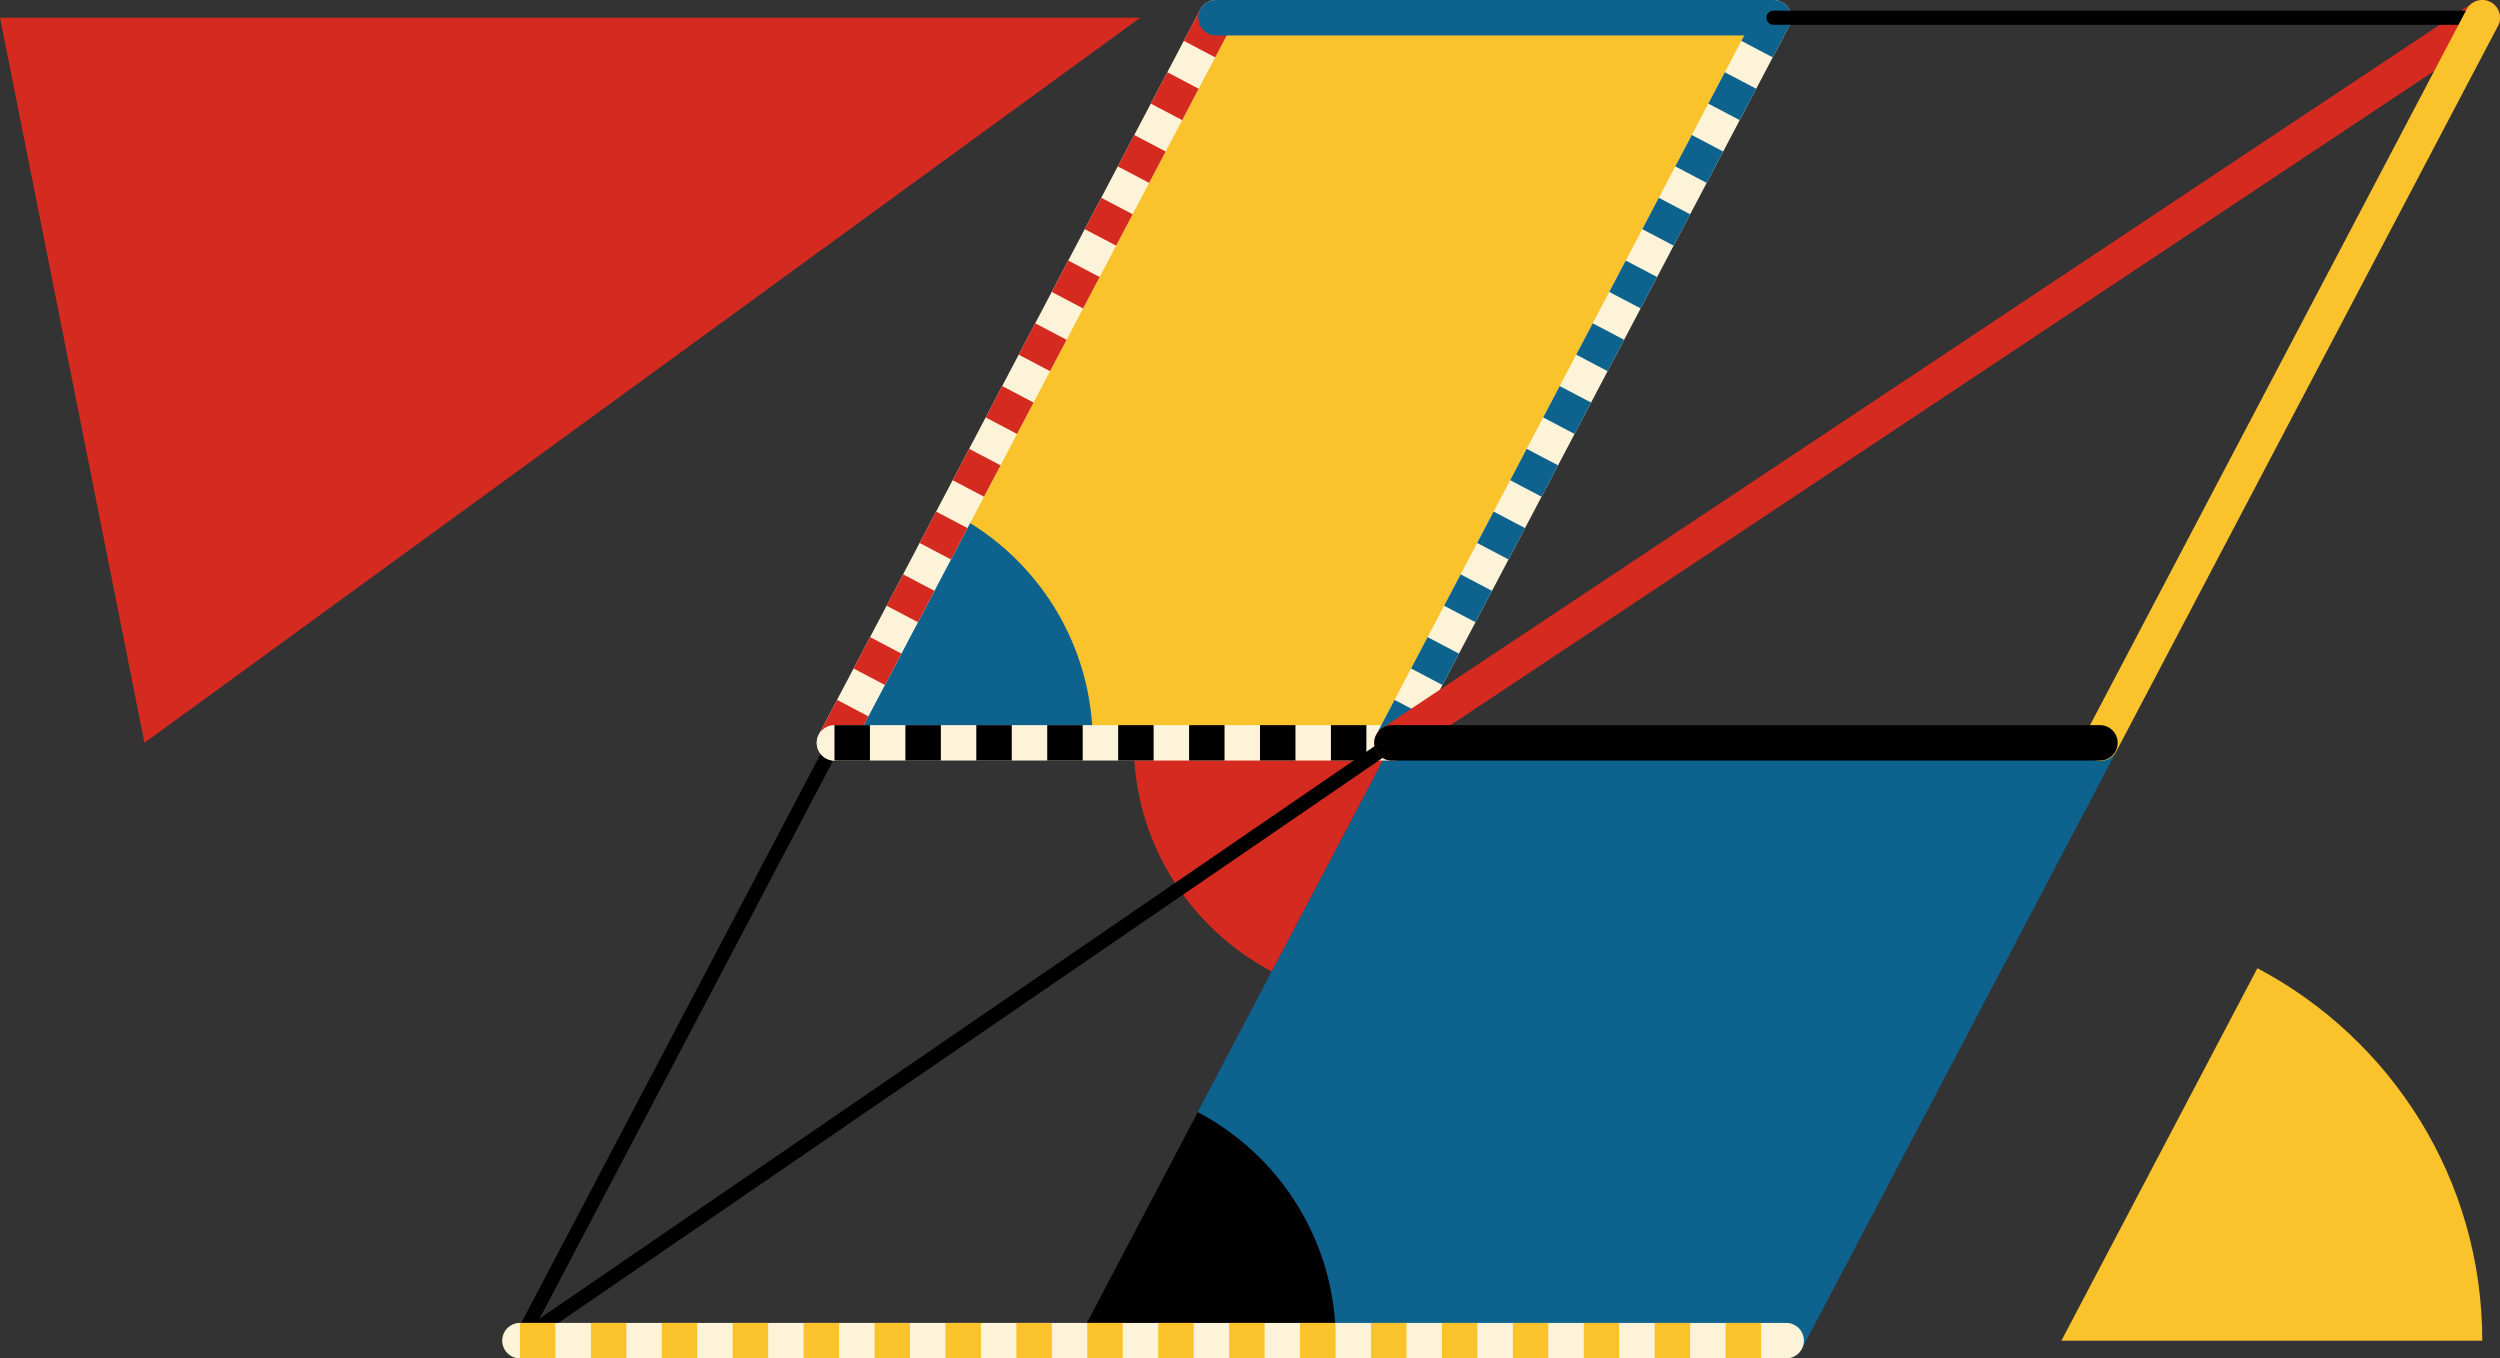 <svg xmlns="http://www.w3.org/2000/svg" viewBox="0 0 352.5 191.53" preserveAspectRatio="xMidYMid meet" role="img">
  <rect x="0" y="0" width="352.5" height="191.53" fill="#333333" stroke="none"/>
  <title>Proposition 44 figure</title>
  <polyline class="fill-blue" data-name="par-blue" points="296.18,104.79 251.85,189.03 151.92,189.03 196.27,104.74 296.09,104.74 " style="fill:#0e638e;fill-opacity:1;stroke-opacity:0;"/>
  <path class="fill-black" data-name="angle-black" d="M168.88,156.8l-16.96,32.23c0,0,18.31,0,36.42,0C188.34,175.04,180.45,162.9,168.88,156.8z" style="fill:#000000;fill-opacity:1;stroke-opacity:0;"/>
  <polygon class="fill-yellow" data-name="par-yellow" points="196.27,104.74 117.66,104.74 171.46,2.5 250.07,2.5 " style="fill:#fac22b;fill-opacity:1;stroke-opacity:0;"/>
  <path class="fill-blue" data-name="angle-blue" d="M134.62,72.51l-16.96,32.23c0,0,18.31,0,36.42,0C154.08,90.76,146.19,78.61,134.62,72.51z" style="fill:#0e638e;fill-opacity:1;stroke-opacity:0;"/>
  <path class="fill-red" data-name="angle-red" d="M179.31,136.97c8.01-15.22,16.96-32.23,16.96-32.23h-36.42C159.85,118.73,167.74,130.87,179.31,136.97z" style="fill:#d42a20;fill-opacity:1;stroke-opacity:0;"/>
  <path class="fill-yellow" data-name="angle-yellow" d="M318.29,136.52l-27.63,52.51c0,0,29.83,0,59.34,0C350,166.24,337.14,146.46,318.29,136.52z" style="fill:#fac22b;fill-opacity:1;stroke-opacity:0;"/>
  <polygon class="fill-red" data-name="tri-red" points="0,2.5 20.37,104.74 160.77,2.5 " style="fill:#d42a20;fill-opacity:1;stroke-opacity:0;"/>
  <line class="stroke-blue" data-name="line-blue-bottom" x1="251.85" y1="189.03" x2="296.18" y2="104.79" style="stroke:#0e638e;stroke-width:5;stroke-opacity:1;stroke-linecap:round;stroke-linejoin:round;fill-opacity:0;"/>
  <line class="stroke-black stroke-thin" data-name="line-black-thin-left" x1="117.66" y1="104.74" x2="73.31" y2="189.03" style="stroke:#000000;stroke-width:2;stroke-opacity:1;stroke-linecap:round;stroke-linejoin:round;fill-opacity:0;"/>
  <line class="stroke-trans" data-name="line-red-dotted-trans" x1="171.46" y1="2.5" x2="117.66" y2="104.74" style="stroke:#fcf3d9;stroke-width:5;stroke-opacity:1;stroke-linecap:round;stroke-linejoin:round;fill-opacity:0;"/>
  <line class="stroke-red stroke-dotted" data-name="line-red-dotted" x1="171.46" y1="2.5" x2="117.66" y2="104.74" style="stroke:#d42a20;stroke-width:5;stroke-opacity:1;stroke-linecap:butt;stroke-linejoin:round;stroke-dasharray:5;fill-opacity:0;"/>
  <line class="stroke-trans" data-name="line-black-dotted-trans" x1="117.66" y1="104.74" x2="196.27" y2="104.74" style="stroke:#fcf3d9;stroke-width:5;stroke-opacity:1;stroke-linecap:round;stroke-linejoin:round;fill-opacity:0;"/>
  <line class="stroke-black stroke-dotted" data-name="line-black-dotted" x1="117.66" y1="104.74" x2="196.27" y2="104.74" style="stroke:#000000;stroke-width:5;stroke-opacity:1;stroke-linecap:butt;stroke-linejoin:round;stroke-dasharray:5;fill-opacity:0;"/>
  <line class="stroke-trans" data-name="line-blue-dotted-trans" x1="250.07" y1="2.5" x2="196.27" y2="104.74" style="stroke:#fcf3d9;stroke-width:5;stroke-opacity:1;stroke-linecap:round;stroke-linejoin:round;fill-opacity:0;"/>
  <line class="stroke-blue stroke-dotted" data-name="line-blue-dotted" x1="250.07" y1="2.5" x2="196.27" y2="104.74" style="stroke:#0e638e;stroke-width:5;stroke-opacity:1;stroke-linecap:butt;stroke-linejoin:round;stroke-dasharray:5;fill-opacity:0;"/>
  <line class="stroke-black stroke-thin" data-name="line-black-thin-middle" x1="73.31" y1="189.03" x2="196.27" y2="104.74" style="stroke:#000000;stroke-width:2;stroke-opacity:1;stroke-linecap:round;stroke-linejoin:round;fill-opacity:0;"/>
  <line class="stroke-red" data-name="line-red" x1="350" y1="2.5" x2="196.27" y2="104.74" style="stroke:#d42a20;stroke-width:5;stroke-opacity:1;stroke-linecap:round;stroke-linejoin:round;fill-opacity:0;"/>
  <line class="stroke-trans" data-name="line-yellow-dotted-trans" x1="73.31" y1="189.03" x2="251.85" y2="189.03" style="stroke:#fcf3d9;stroke-width:5;stroke-opacity:1;stroke-linecap:round;stroke-linejoin:round;fill-opacity:0;"/>
  <line class="stroke-yellow stroke-dotted" data-name="line-yellow-dotted" x1="73.31" y1="189.03" x2="251.85" y2="189.03" style="stroke:#fac22b;stroke-width:5;stroke-opacity:1;stroke-linecap:butt;stroke-linejoin:round;stroke-dasharray:5;fill-opacity:0;"/>
  <line class="stroke-blue" data-name="line-blue-top" x1="250.07" y1="2.5" x2="171.46" y2="2.5" style="stroke:#0e638e;stroke-width:5;stroke-opacity:1;stroke-linecap:round;stroke-linejoin:round;fill-opacity:0;"/>
  <line class="stroke-black stroke-thin" data-name="line-black-thin-right" x1="350" y1="2.5" x2="250.07" y2="2.5" style="stroke:#000000;stroke-width:2;stroke-opacity:1;stroke-linecap:round;stroke-linejoin:round;fill-opacity:0;"/>
  <line class="stroke-yellow" data-name="line-yellow" x1="296.18" y1="104.79" x2="350" y2="2.5" style="stroke:#fac22b;stroke-width:5;stroke-opacity:1;stroke-linecap:round;stroke-linejoin:round;fill-opacity:0;"/>
  <line class="stroke-black" data-name="line-black" x1="196.27" y1="104.74" x2="296.09" y2="104.74" style="stroke:#000000;stroke-width:5;stroke-opacity:1;stroke-linecap:round;stroke-linejoin:round;fill-opacity:0;"/>
</svg>